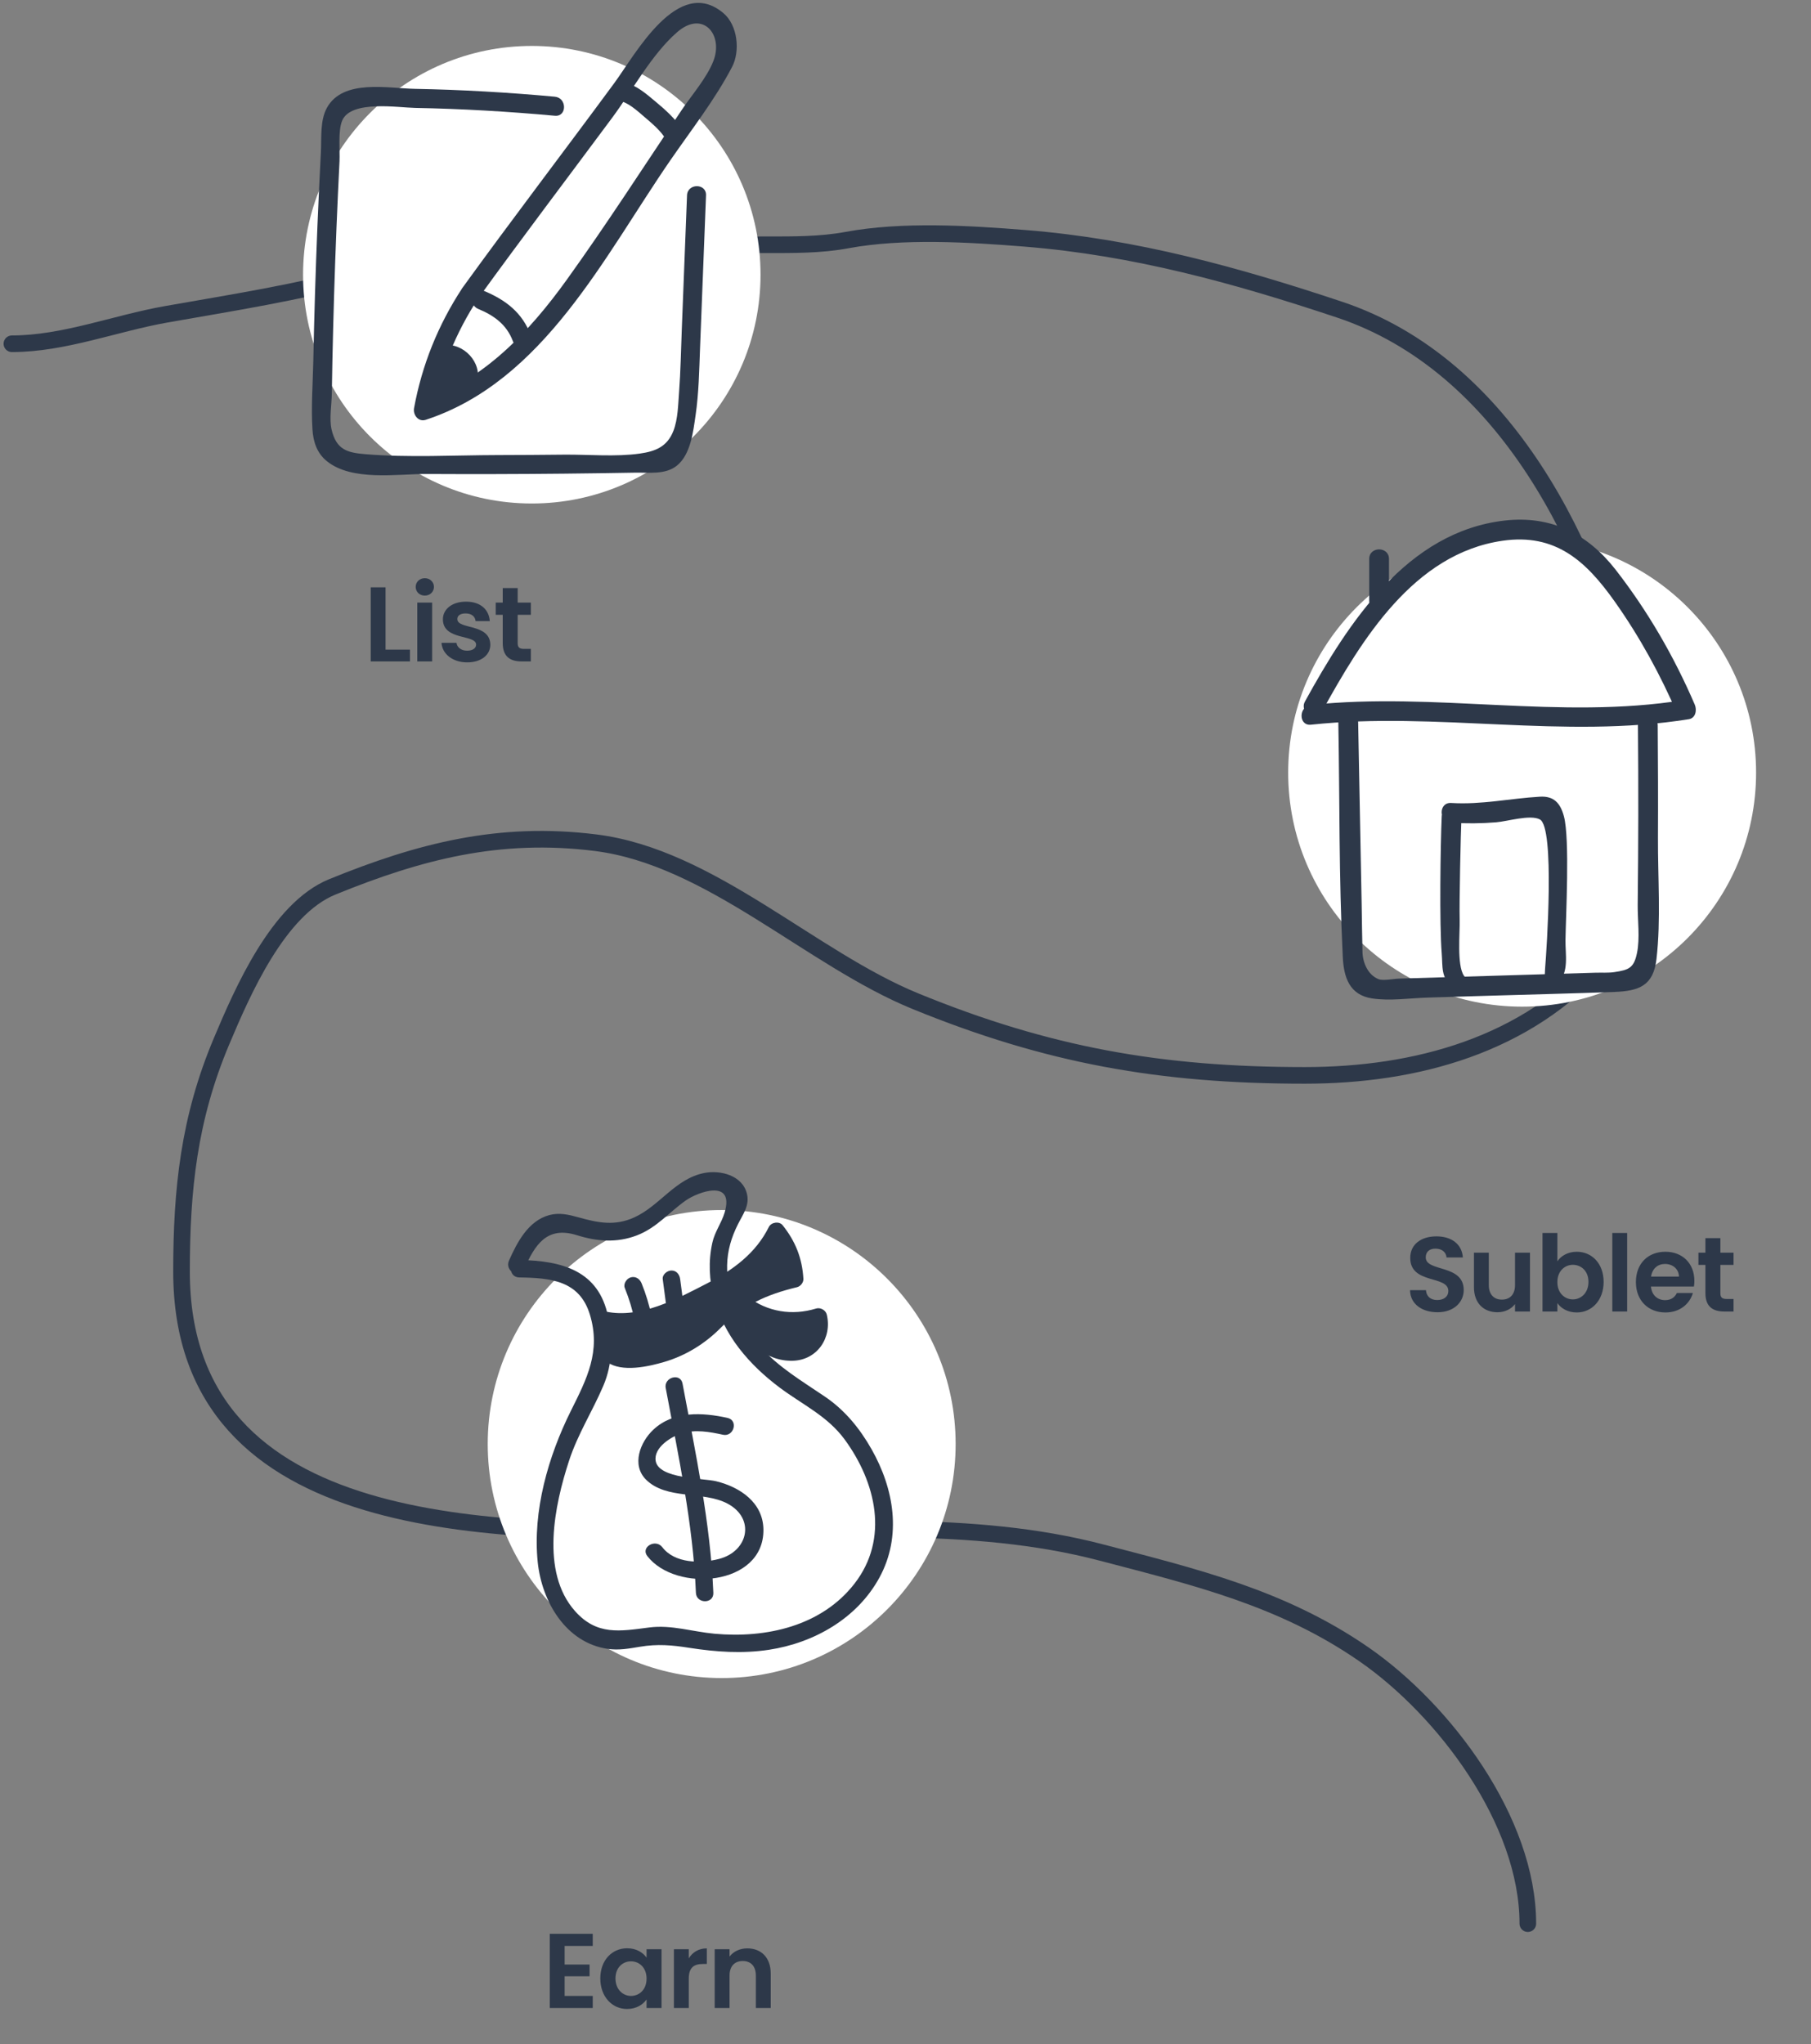<svg width="327" height="369" viewBox="0 0 327 369" fill="none" xmlns="http://www.w3.org/2000/svg">
<rect x="0" y="0" width="327" height="369" fill="#808080" stroke="none"/>
<path d="M2.148 62.056C11.536 62.056 20.802 58.364 30.01 56.739C41.725 54.671 53.852 52.798 65.315 49.614C83.902 44.451 104.966 49.44 123.802 45.254C133.193 43.167 143.34 45.126 152.94 43.34C162.947 41.478 175.053 42.221 185.055 43.021C204.966 44.614 223.291 49.705 241.841 55.888C271.831 65.885 288.073 98.892 294.586 128.2C297.306 140.442 297.847 163.378 289.269 173.182C275.717 188.669 255.712 194.131 235.567 194.131C209.539 194.131 189.179 190.511 165.275 180.732C146.374 173 128.276 154.719 107.532 152.126C90.121 149.95 75.745 153.687 59.998 160.102C50.201 164.093 43.723 179.152 40.006 187.963C34.114 201.928 32.775 214.716 32.775 229.543C32.775 278.006 90.874 276.439 125.717 276.439C149.799 276.439 175.438 274.119 198.879 280.267C215.881 284.727 231.534 288.437 246.307 298.664C260.766 308.674 275.87 328.697 275.87 347.262" stroke="#2D3849" stroke-width="3" stroke-linecap="round"/>
<path d="M96.023 90.892C118.832 90.892 137.323 72.402 137.323 49.592C137.323 26.783 118.832 8.292 96.023 8.292C73.213 8.292 54.723 26.783 54.723 49.592C54.723 72.402 73.213 90.892 96.023 90.892Z" fill="white"/>
<path d="M100.183 17.457C91.795 16.685 83.381 16.196 74.95 16.041C70.096 15.956 61.948 14.197 59.032 19.455C57.763 21.745 58.071 24.91 57.943 27.406C57.711 31.874 57.497 36.351 57.316 40.828C56.982 48.942 56.733 57.047 56.57 65.169C56.485 69.243 56.159 73.429 56.416 77.503C56.553 79.741 57.222 81.8 59.015 83.249C63.569 86.929 71.725 85.539 77.06 85.565C85.328 85.608 93.588 85.591 101.856 85.505C106.127 85.462 110.407 85.402 114.678 85.325C117.14 85.282 120.159 85.728 122.226 84.055C124.721 82.031 125.167 77.906 125.596 74.973C126.179 70.967 126.248 66.91 126.402 62.871C126.763 53.668 127.123 44.465 127.483 35.262C127.569 33.058 124.138 33.058 124.052 35.262C123.735 43.384 123.418 51.507 123.1 59.629C122.955 63.317 122.895 67.031 122.62 70.71C122.449 72.966 122.423 75.642 121.591 77.786C120.476 80.642 118.34 81.482 115.544 81.877C111.153 82.503 106.307 82.031 101.864 82.074C97.876 82.117 93.888 82.143 89.9 82.151C81.975 82.168 73.827 82.64 65.936 81.988C62.797 81.722 60.721 81.251 59.864 77.503C59.426 75.582 59.889 73.017 59.915 71.044C59.975 67.125 60.053 63.205 60.155 59.294C60.361 51.181 60.653 43.067 61.022 34.962C61.116 33.006 61.21 31.051 61.305 29.095C61.399 27.14 61.005 23.641 61.785 21.771C63.363 18.023 71.897 19.429 74.968 19.481C83.39 19.635 91.804 20.133 100.2 20.896C102.396 21.093 102.387 17.663 100.2 17.465L100.183 17.457Z" fill="#2D3849"/>
<path d="M86.452 53.719C94.36 42.809 102.508 32.071 110.536 21.256C114.198 16.332 117.637 9.831 122.277 5.8C126.917 1.769 130.674 6.246 128.804 11.032C127.621 14.06 124.902 17.164 123.101 19.84C116.231 30.081 109.507 40.528 102.311 50.537C95.561 59.92 87.207 68.788 75.954 72.476L78.064 74.586C79.454 67.047 82.215 60.143 86.435 53.736C87.653 51.883 84.685 50.168 83.476 52.003C79.119 58.625 76.194 65.88 74.762 73.677C74.539 74.878 75.534 76.224 76.872 75.787C98.194 68.805 109.146 46.188 121.025 28.957C124.799 23.485 129.096 17.988 132.184 12.087C133.676 9.239 133.213 4.565 130.631 2.378C122.432 -4.561 114.678 9.891 110.939 14.969C101.822 27.345 92.49 39.55 83.476 51.995C82.181 53.787 85.157 55.503 86.435 53.727L86.452 53.719Z" fill="#2D3849"/>
<path d="M80.731 63.995C82.962 63.815 84.934 66.208 84.497 68.403C84.059 70.599 80.123 71.963 77.953 71.414C78.124 69.39 79.994 65.882 80.731 63.995Z" fill="#2D3849"/>
<path d="M80.731 65.71C82.112 65.693 83.553 67.425 82.438 68.609C81.546 69.561 79.659 70.024 78.407 69.758L79.668 71.413C79.959 69.003 81.494 66.67 82.386 64.449C83.201 62.399 79.891 61.507 79.076 63.54C78.038 66.139 76.58 68.6 76.237 71.413C76.151 72.108 76.829 72.931 77.498 73.069C80.431 73.686 84.513 72.528 85.877 69.621C87.481 66.181 84.29 62.228 80.731 62.279C78.527 62.313 78.518 65.744 80.731 65.71Z" fill="#2D3849"/>
<path d="M111.805 18.177C113.486 18.52 115.107 20.038 116.368 21.118C117.723 22.276 119.275 23.563 120.21 25.107C121.351 26.994 124.327 25.27 123.169 23.374C122.011 21.479 120.15 19.832 118.435 18.4C116.805 17.036 114.858 15.312 112.706 14.866C110.553 14.42 109.627 17.731 111.796 18.177H111.805Z" fill="#2D3849"/>
<path d="M86.332 55.76C89.206 56.952 91.478 58.582 92.602 61.575C93.365 63.625 96.685 62.733 95.913 60.666C94.317 56.412 91.341 54.148 87.25 52.45C85.217 51.6 84.325 54.92 86.341 55.76H86.332Z" fill="#2D3849"/>
<path d="M264.294 232.885C264.294 234.992 262.608 236.889 259.562 236.889C256.783 236.889 254.638 235.433 254.599 232.904H257.473C257.55 233.977 258.259 234.686 259.504 234.686C260.769 234.686 261.516 234.015 261.516 233.057C261.516 230.164 254.618 231.908 254.638 227.06C254.638 224.646 256.592 223.19 259.351 223.19C262.091 223.19 263.969 224.588 264.141 227.003H261.19C261.133 226.121 260.424 225.431 259.274 225.412C258.22 225.374 257.435 225.891 257.435 226.983C257.435 229.666 264.294 228.171 264.294 232.885ZM276.257 226.14V236.755H273.556V235.414C272.885 236.314 271.716 236.889 270.394 236.889C267.923 236.889 266.141 235.28 266.141 232.367V226.14H268.823V231.984C268.823 233.69 269.762 234.609 271.18 234.609C272.636 234.609 273.556 233.69 273.556 231.984V226.14H276.257ZM281.203 227.692C281.855 226.715 283.1 225.968 284.71 225.968C287.43 225.968 289.557 228.095 289.557 231.409C289.557 234.724 287.43 236.928 284.71 236.928C283.043 236.928 281.855 236.161 281.203 235.241V236.755H278.521V222.577H281.203V227.692ZM286.817 231.409C286.817 229.398 285.457 228.325 284.001 228.325C282.564 228.325 281.203 229.436 281.203 231.448C281.203 233.46 282.564 234.571 284.001 234.571C285.457 234.571 286.817 233.421 286.817 231.409ZM291.123 236.755V222.577H293.805V236.755H291.123ZM300.633 228.171C299.349 228.171 298.333 228.995 298.123 230.451H303.162C303.123 229.053 302.012 228.171 300.633 228.171ZM305.672 233.421C305.097 235.376 303.334 236.928 300.709 236.928C297.624 236.928 295.383 234.782 295.383 231.448C295.383 228.095 297.567 225.968 300.709 225.968C303.775 225.968 305.94 228.056 305.94 231.218C305.94 231.563 305.921 231.908 305.863 232.252H298.103C298.238 233.824 299.311 234.705 300.652 234.705C301.801 234.705 302.434 234.13 302.779 233.421H305.672ZM307.936 233.46V228.344H306.672V226.14H307.936V223.515H310.638V226.14H313.014V228.344H310.638V233.479C310.638 234.188 310.925 234.494 311.768 234.494H313.014V236.755H311.328C309.297 236.755 307.936 235.893 307.936 233.46Z" fill="#2D3849"/>
<path d="M274.841 181.724C298.171 181.724 317.085 162.811 317.085 139.48C317.085 116.149 298.171 97.236 274.841 97.236C251.51 97.236 232.597 116.149 232.597 139.48C232.597 162.811 251.51 181.724 274.841 181.724Z" fill="white"/>
<path d="M238.716 128.422C245.838 115.508 255.28 99.917 271.327 97.615C280.849 96.249 286.347 101.247 291.532 108.556C296.065 114.946 299.823 121.818 302.919 129.011L303.99 126.387C281.67 129.966 259.109 124.879 236.717 127.253C234.459 127.494 234.432 131.064 236.717 130.823C259.448 128.413 282.277 133.465 304.945 129.832C306.204 129.627 306.418 128.146 306.016 127.208C302.268 118.498 297.52 110.296 291.692 102.809C286.623 96.329 280.055 93.036 271.737 93.965C254.058 95.955 243.446 112.447 235.637 126.619C234.531 128.636 237.61 130.439 238.716 128.422Z" fill="#2D3849"/>
<path d="M247.231 100.899V108.476C247.231 110.77 250.801 110.779 250.801 108.476V100.899C250.801 98.606 247.231 98.597 247.231 100.899Z" fill="#2D3849"/>
<path d="M241.653 130.381C241.921 145.24 241.733 157.918 242.456 172.76C242.635 176.446 243.67 179.623 247.757 180.239C250.97 180.729 254.549 180.185 257.779 180.087C261.519 179.971 265.267 179.864 269.007 179.748C276.494 179.525 283.982 179.346 291.47 179.069C295.923 178.909 298.547 177.963 299.1 173.126C299.921 165.995 299.332 158.391 299.368 151.216C299.404 144.041 299.377 138.467 299.323 130.943C299.305 128.65 295.736 128.641 295.753 130.943C295.852 142.51 295.834 151.787 295.709 163.353C295.682 166.093 296.137 169.342 295.584 172.028C295.031 174.714 294.156 175.098 291.47 175.491C290.363 175.651 289.14 175.562 288.016 175.598C281.965 175.776 275.923 175.964 269.872 176.142C263.821 176.321 258.351 176.49 252.594 176.66C251.657 176.687 249.73 177.097 248.882 176.749C246.954 175.955 246.062 173.733 246.017 171.885C245.946 169.02 245.91 166.156 245.865 163.3C245.651 151.564 245.446 142.108 245.232 130.363C245.187 128.07 241.617 128.061 241.662 130.363L241.653 130.381Z" fill="#2D3849"/>
<path d="M262.018 148.515C264.749 148.684 267.453 148.666 270.175 148.443C272.183 148.274 276.306 147.006 278.046 147.926C280.777 149.371 279.26 171.532 279.001 174.656C278.858 176.405 279.207 176.101 277.877 176.744C276.833 177.253 274.789 176.887 273.566 176.949C271.407 177.047 265.766 178.279 264.32 176.119C263.035 174.209 263.624 168.382 263.562 166.097C263.473 162.938 263.749 150.514 263.892 147.355C263.999 145.061 260.429 145.061 260.322 147.355C260.09 152.522 259.894 166.954 260.322 172.112C260.519 174.54 260.145 176.438 262.234 178.161C264.777 180.258 269.605 179.053 272.488 178.91C274.978 178.794 279.405 179.606 281.323 177.554C283.349 175.385 282.634 172.38 282.669 169.712C282.723 165.553 283.482 151.424 282.384 147.355C281.741 144.972 280.572 143.678 278.064 143.82C272.629 144.133 267.533 145.293 262.027 144.954C259.733 144.811 259.742 148.381 262.027 148.524L262.018 148.515Z" fill="#2D3849"/>
<path d="M107.028 349.1V351.285H101.951V354.638H106.453V356.764H101.951V360.309H107.028V362.493H99.268V349.1H107.028ZM108.393 357.148C108.393 353.833 110.539 351.706 113.24 351.706C114.945 351.706 116.114 352.511 116.746 353.392V351.879H119.448V362.493H116.746V360.941C116.114 361.861 114.907 362.666 113.221 362.666C110.539 362.666 108.393 360.462 108.393 357.148ZM116.746 357.186C116.746 355.174 115.405 354.063 113.93 354.063C112.493 354.063 111.133 355.136 111.133 357.148C111.133 359.159 112.493 360.309 113.93 360.309C115.405 360.309 116.746 359.198 116.746 357.186ZM124.367 357.205V362.493H121.685V351.879H124.367V353.526C125.038 352.434 126.149 351.725 127.624 351.725V354.542H126.915C125.325 354.542 124.367 355.155 124.367 357.205ZM136.482 362.493V356.63C136.482 354.925 135.543 354.005 134.125 354.005C132.669 354.005 131.73 354.925 131.73 356.63V362.493H129.048V351.879H131.73V353.201C132.42 352.3 133.57 351.725 134.93 351.725C137.402 351.725 139.164 353.335 139.164 356.266V362.493H136.482Z" fill="#2D3849"/>
<path d="M130.31 302.925C153.64 302.925 172.553 284.012 172.553 260.681C172.553 237.351 153.64 218.438 130.31 218.438C106.979 218.438 88.066 237.351 88.066 260.681C88.066 284.012 106.979 302.925 130.31 302.925Z" fill="white"/>
<path d="M93.755 230.606C99.398 230.685 104.648 231.157 106.513 237.32C108.528 243.963 105.97 248.897 103.074 254.698C98.997 262.884 96.148 272.769 97.092 281.994C97.824 289.069 102.13 296.57 109.772 297.664C111.732 297.947 113.605 297.601 115.533 297.278C118.729 296.743 121.295 296.971 124.498 297.475C129.283 298.215 134.029 298.553 138.846 297.821C146.992 296.586 154.792 292.155 158.806 284.764C162.875 277.279 161.435 268.771 157.366 261.609C155.225 257.838 152.549 254.564 148.944 252.117C144.796 249.299 140.578 246.835 137.201 243.042C133.628 239.028 131.188 233.888 131.29 228.434C131.345 225.742 132.054 223.381 133.25 220.996C134.132 219.233 135.399 217.596 134.864 215.486C134.045 212.165 130.063 211.173 127.135 211.756C121.924 212.795 119.138 217.667 114.526 219.768C111.008 221.366 107.985 220.744 104.436 219.752C102.68 219.264 100.988 218.863 99.178 219.351C95.384 220.374 93.354 224.286 91.898 227.584C91.087 229.418 93.802 231.023 94.613 229.174C96.573 224.719 98.722 221.279 104.16 222.979C107.789 224.113 111.346 224.404 114.967 223.027C118.587 221.649 120.799 218.831 123.845 216.699C125.986 215.195 132.668 212.708 130.842 218.887C130.283 220.791 129.063 222.334 128.622 224.341C127.135 231.047 129.307 237.997 133.415 243.349C135.517 246.088 138.043 248.441 140.806 250.511C144.891 253.565 149.409 255.627 152.51 259.853C158.176 267.59 160.585 277.775 154.296 285.874C148.322 293.571 138.319 295.775 129.016 294.925C125.065 294.563 121.232 293.28 117.241 293.792C111.936 294.469 107.781 295.287 103.822 290.832C97.549 283.772 100.123 271.707 102.759 263.663C104.333 258.862 106.978 254.761 108.938 250.165C110.646 246.166 110.646 241.963 109.811 237.745C108.158 229.355 101.429 227.568 93.747 227.458C91.725 227.426 91.717 230.575 93.747 230.606H93.755Z" fill="#2D3849"/>
<path d="M109.002 238.297C113.551 239.564 118.305 237.643 122.634 235.762C129.568 232.748 137.084 229.174 140.185 222.28C142.247 224.625 143.444 227.718 143.491 230.843C139.422 231.811 135.187 232.858 132.008 235.573C130.756 236.644 129.709 237.927 128.537 239.084C124.436 243.106 118.667 245.38 112.929 245.223C112.166 245.199 111.371 245.128 110.702 244.758C108.773 243.672 108.923 240.886 109.332 238.714" fill="#2D3849"/>
<path d="M108.584 239.815C115.463 241.255 122.09 237.942 128.134 234.967C133.652 232.251 138.76 228.717 141.546 223.074L139.075 223.389C140.846 225.593 141.751 228.033 141.916 230.842L143.073 229.323C136.997 230.787 132.668 232.645 128.284 237.084C125.828 239.571 123.105 241.507 119.768 242.617C118.076 243.176 115.943 243.845 114.156 243.64C111.008 243.286 110.37 242.066 110.85 239.122C111.173 237.139 108.135 236.289 107.812 238.288C107.387 240.933 107.136 244.112 109.583 245.868C112.283 247.796 117.1 246.702 120.02 245.836C123.853 244.687 127.261 242.586 130.078 239.76C134.203 235.612 138.248 233.731 143.907 232.369C144.545 232.22 145.104 231.519 145.064 230.85C144.844 227.128 143.632 224.074 141.302 221.169C140.688 220.406 139.248 220.642 138.831 221.484C136.446 226.309 132.274 229.316 127.591 231.724C122.208 234.494 115.62 238.076 109.426 236.777C107.45 236.36 106.6 239.398 108.592 239.815H108.584Z" fill="#2D3849"/>
<path d="M133.84 235.163C137.626 238.335 143.104 239.351 147.779 237.745C147.984 238.138 147.937 238.619 147.882 239.059C147.708 240.46 147.464 241.979 146.426 242.94C145.985 243.341 145.434 243.609 144.859 243.79C142.608 244.498 140.09 243.884 138.138 242.562C136.186 241.239 134.738 239.288 133.604 237.225" fill="#2D3849"/>
<path d="M132.722 236.274C137.185 239.768 142.734 240.941 148.188 239.264L146.252 238.163C147.236 242.381 142.451 243.16 139.68 241.657C137.547 240.5 136.13 238.485 134.958 236.423C133.95 234.668 131.227 236.25 132.242 238.013C134.541 242.027 138.145 245.774 143.135 245.648C147.519 245.537 150.282 241.547 149.29 237.32C149.101 236.51 148.141 235.975 147.354 236.219C143.057 237.541 138.523 236.84 134.95 234.038C133.376 232.803 131.133 235.014 132.722 236.266V236.274Z" fill="#2D3849"/>
<path d="M131.377 255.965C126.836 254.966 121.602 254.666 117.95 258.106C115.573 260.341 114.007 264.45 116.627 267.086C120.327 270.801 126.922 269.101 131.338 271.423C136.414 274.099 135.147 280.057 129.811 281.427C126.497 282.277 121.846 282.245 119.587 279.302C118.367 277.72 115.636 279.286 116.871 280.891C121.987 287.558 137.988 286.369 137.847 276.098C137.776 271.226 133.612 268.456 129.323 267.401C127.017 266.827 118.918 267 118.391 263.718C117.997 261.286 121.279 259.287 123.129 258.743C125.569 258.027 128.119 258.468 130.535 259.003C132.51 259.436 133.353 256.406 131.369 255.965H131.377Z" fill="#2D3849"/>
<path d="M120.21 250.597C122.484 262.828 125.145 275.075 125.656 287.542C125.743 289.557 128.891 289.573 128.804 287.542C128.277 274.8 125.57 262.27 123.24 249.763C122.87 247.772 119.832 248.614 120.202 250.597H120.21Z" fill="#2D3849"/>
<path d="M117.658 237.627C117.233 235.589 116.635 233.613 115.856 231.685C115.533 230.89 114.809 230.355 113.919 230.583C113.172 230.78 112.503 231.732 112.818 232.519C113.597 234.447 114.195 236.423 114.62 238.461C115.045 240.5 118.067 239.603 117.658 237.627Z" fill="#2D3849"/>
<path d="M123.467 235.872L122.814 230.929C122.704 230.087 122.169 229.355 121.24 229.355C120.476 229.355 119.556 230.079 119.666 230.929L120.319 235.872C120.429 236.714 120.964 237.446 121.893 237.446C122.657 237.446 123.577 236.722 123.467 235.872Z" fill="#2D3849"/>
<path d="M66.935 106.026H69.618V117.273H74.025V119.399H66.935V106.026ZM75.346 119.399V108.785H78.029V119.399H75.346ZM76.707 107.52C75.749 107.52 75.059 106.83 75.059 105.949C75.059 105.068 75.749 104.378 76.707 104.378C77.645 104.378 78.355 105.068 78.355 105.949C78.355 106.83 77.645 107.52 76.707 107.52ZM88.535 116.372C88.535 118.192 86.944 119.572 84.358 119.572C81.695 119.572 79.836 118.02 79.721 116.046H82.422C82.518 116.851 83.266 117.464 84.339 117.464C85.392 117.464 85.967 116.985 85.967 116.372C85.967 114.475 79.97 115.682 79.97 111.793C79.97 110.03 81.541 108.612 84.166 108.612C86.734 108.612 88.285 110.011 88.439 112.119H85.871C85.795 111.295 85.143 110.739 84.09 110.739C83.093 110.739 82.576 111.141 82.576 111.755C82.576 113.69 88.458 112.483 88.535 116.372ZM90.775 116.104V110.988H89.51V108.785H90.775V106.16H93.476V108.785H95.852V110.988H93.476V116.123C93.476 116.832 93.764 117.139 94.607 117.139H95.852V119.399H94.166C92.135 119.399 90.775 118.537 90.775 116.104Z" fill="#2D3849"/>
</svg>
